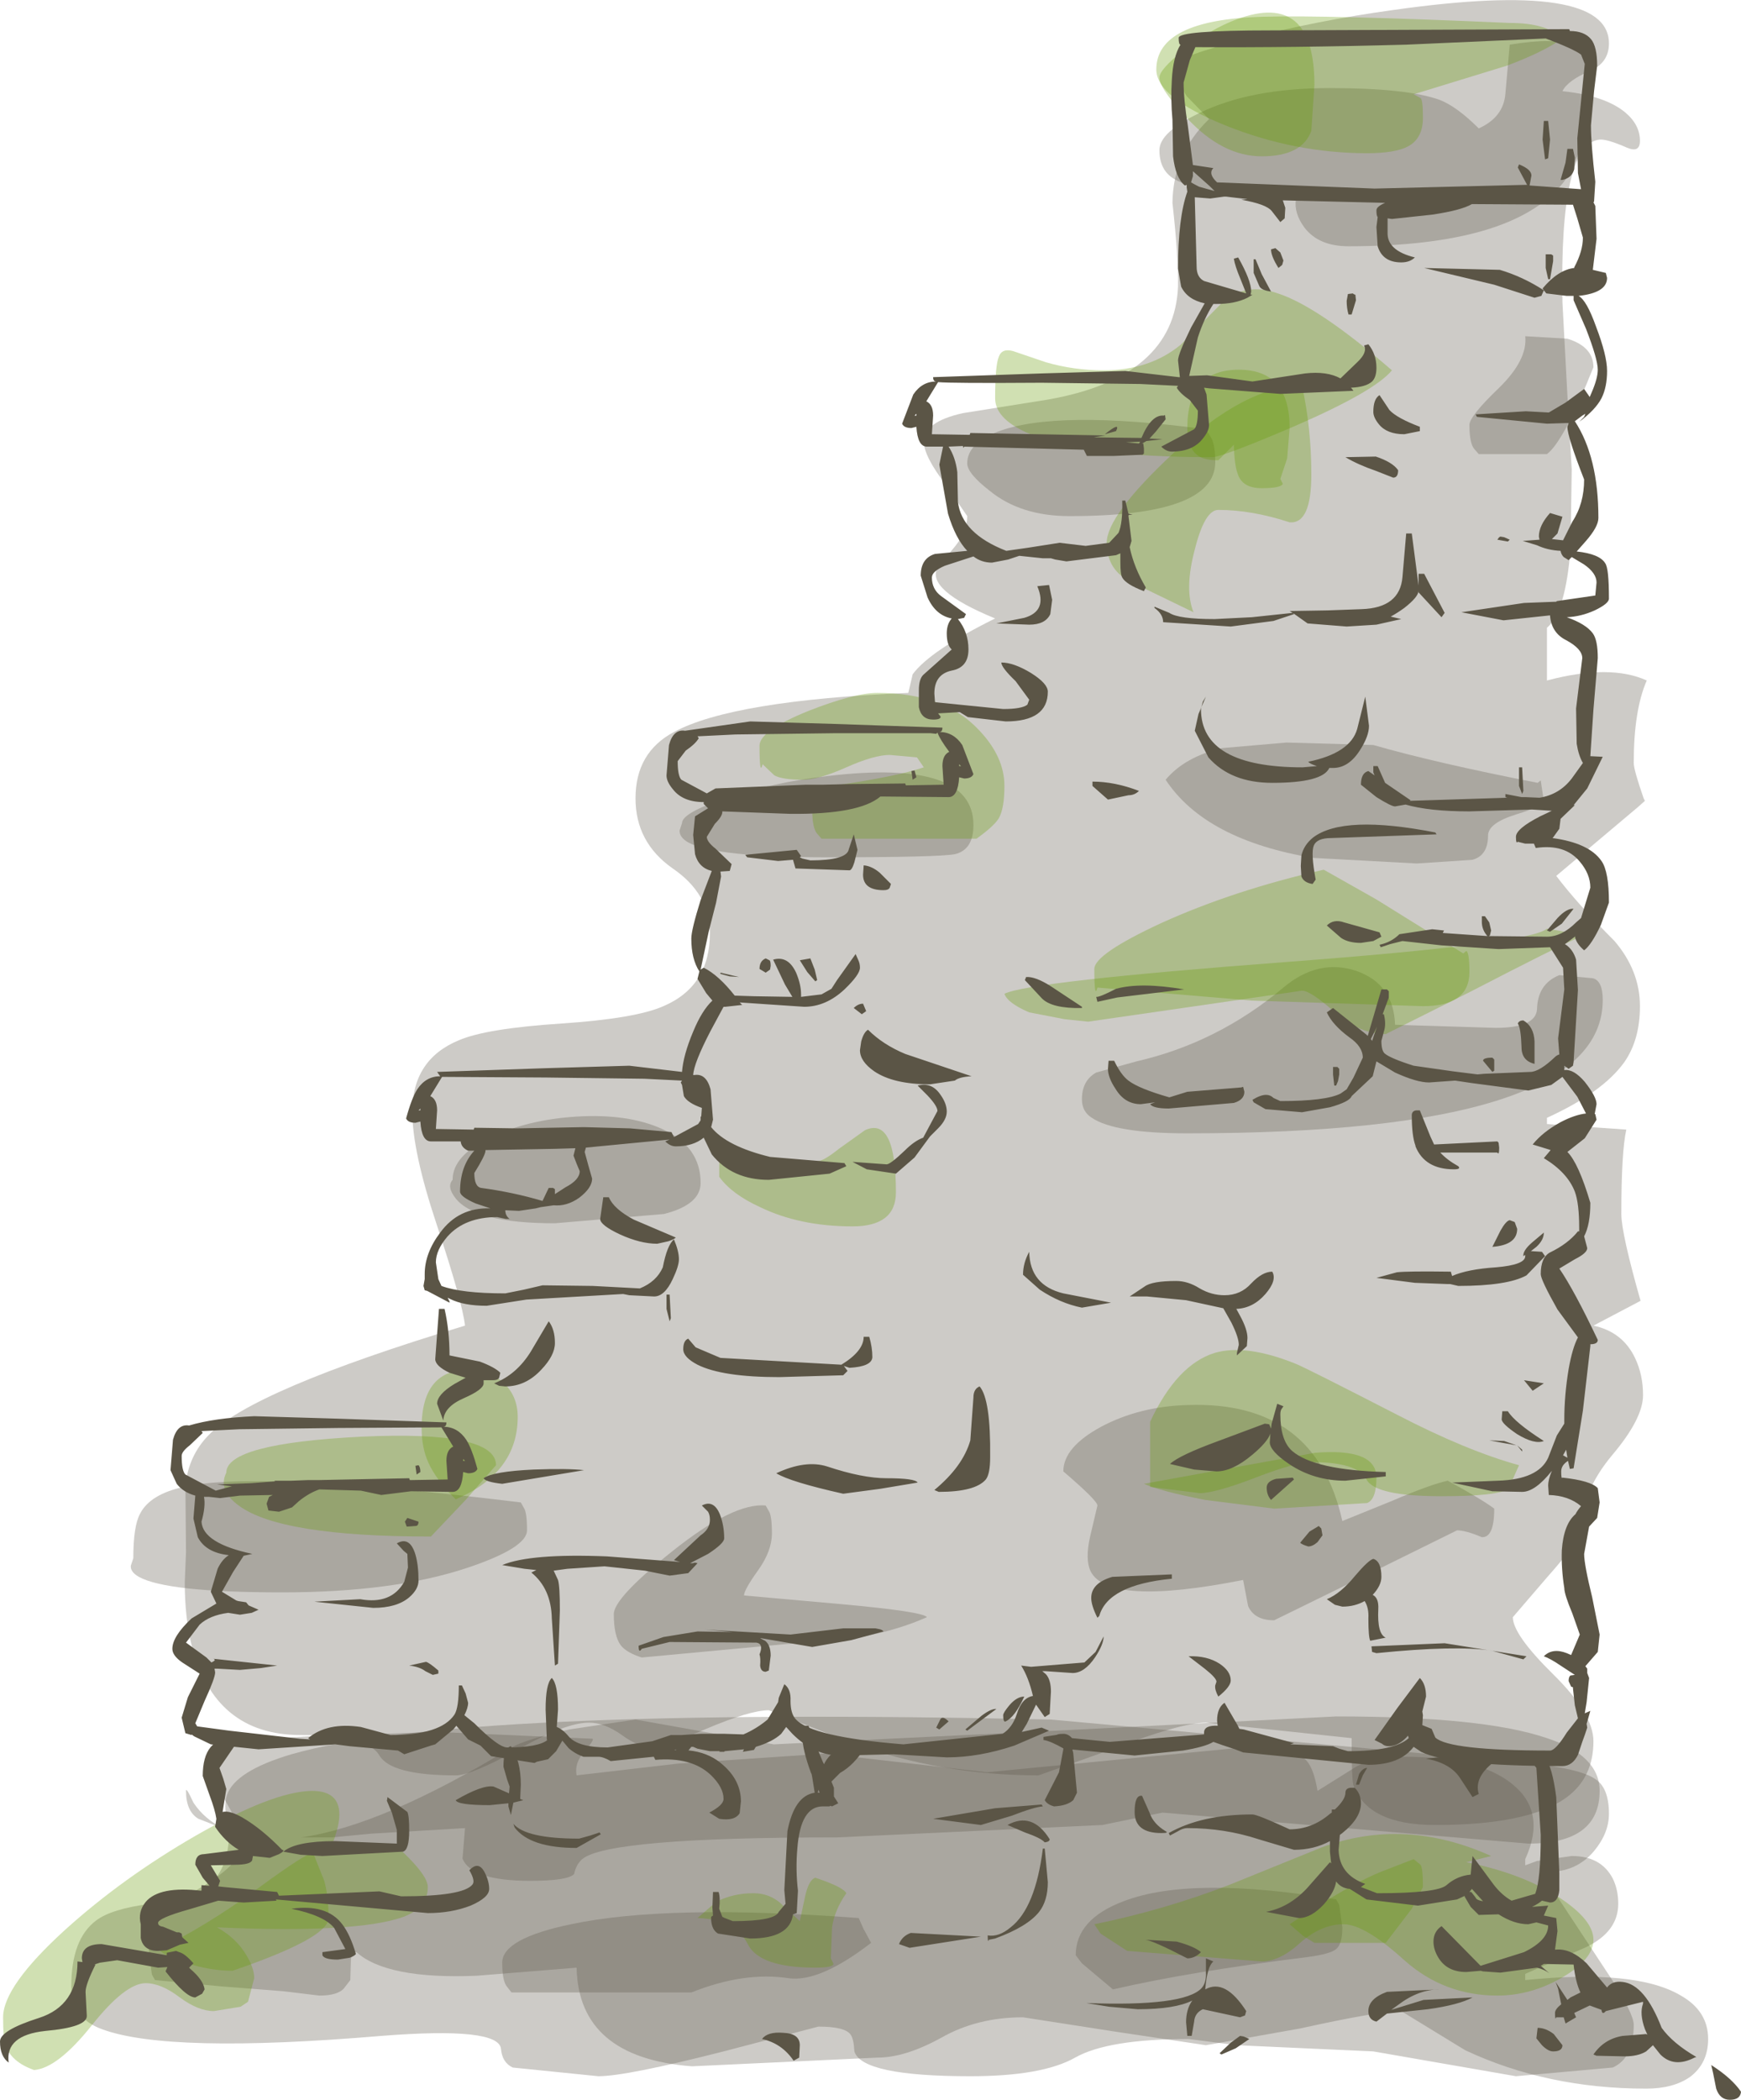 <?xml version="1.0" encoding="UTF-8" standalone="no"?>
<svg xmlns:xlink="http://www.w3.org/1999/xlink" height="169.25px" width="140.4px" xmlns="http://www.w3.org/2000/svg">
  <g transform="matrix(1.0, 0.0, 0.0, 1.0, 71.75, 72.35)">
    <path d="M56.5 -66.65 Q54.65 -65.85 54.25 -65.0 57.65 -64.65 59.3 -63.3 60.5 -62.3 60.5 -61.0 60.5 -60.0 59.45 -60.45 57.85 -61.15 57.25 -61.1 54.0 -60.75 54.25 -48.0 L54.65 -40.5 55.0 -34.5 54.9 -28.1 Q54.5 -23.0 53.0 -21.75 L53.0 -17.5 Q58.1 -18.85 61.05 -17.5 60.0 -15.1 60.0 -10.85 60.0 -10.3 60.8 -8.0 L60.9 -7.8 60.4 -7.35 53.75 -1.75 Q55.5 0.55 58.45 3.5 60.5 5.9 60.5 8.75 60.5 11.45 59.25 13.25 57.5 15.7 53.0 17.75 L53.0 18.25 59.4 18.7 Q59.0 20.5 59.0 25.5 59.0 27.05 60.55 32.5 L56.75 34.5 Q59.1 35.0 60.1 37.1 60.75 38.45 60.75 40.1 60.75 42.0 58.25 44.95 55.75 47.95 55.75 51.0 55.75 51.7 53.0 54.8 L50.25 58.0 Q50.25 59.4 53.5 62.6 56.75 65.8 56.75 68.0 56.75 70.95 54.55 72.55 51.5 74.75 44.0 74.75 38.55 74.75 37.4 71.55 37.25 71.15 37.25 67.75 L25.5 66.5 Q23.5 66.5 17.9 68.65 L12.0 70.75 Q4.2 70.75 -3.05 68.15 L-9.75 65.5 Q-11.25 65.5 -14.8 67.0 -18.3 68.5 -19.0 68.5 -20.25 68.5 -21.6 67.5 -23.0 66.5 -24.25 66.5 -26.15 66.5 -29.95 68.65 -33.75 70.75 -35.0 70.75 -40.2 70.75 -41.15 69.15 -42.1 67.5 -47.5 67.5 -54.45 67.5 -56.3 60.25 -56.85 58.0 -56.85 55.2 L-56.75 52.75 -56.8 47.4 Q-56.55 45.0 -54.95 43.35 -51.45 39.7 -34.25 34.5 -34.45 32.65 -36.55 26.3 -38.5 20.45 -38.5 17.25 -38.5 13.05 -34.75 11.5 -32.55 10.55 -26.5 10.15 -20.5 9.75 -18.25 8.75 -14.5 7.15 -14.5 2.85 -14.5 -0.3 -17.5 -2.35 -20.5 -4.45 -20.5 -8.0 -20.5 -11.7 -17.4 -13.35 -12.65 -15.9 1.5 -16.5 L1.85 -18.0 Q3.25 -19.9 8.5 -22.5 2.9 -24.8 3.85 -26.6 L5.3 -28.35 Q6.25 -29.55 6.25 -30.75 L4.5 -33.3 Q2.75 -35.6 2.75 -36.75 2.75 -38.35 5.9 -39.05 L12.8 -40.15 Q22.95 -41.95 23.25 -49.25 23.3 -51.5 22.8 -56.0 22.85 -59.95 25.75 -62.75 L23.95 -64.6 Q23.25 -65.6 23.25 -67.25 23.25 -67.8 28.7 -69.2 34.45 -70.7 40.65 -71.55 58.0 -74.0 58.0 -68.85 58.0 -67.3 56.5 -66.65" fill="#5b5546" fill-opacity="0.302" fill-rule="evenodd" stroke="none"/>
    <path d="M54.25 -57.55 Q50.15 -52.5 37.0 -52.5 34.6 -52.5 33.45 -54.0 32.6 -55.15 32.75 -56.25 25.2 -56.55 22.9 -57.95 21.75 -58.65 21.75 -60.25 21.75 -61.7 25.0 -63.25 29.1 -65.25 35.5 -65.25 41.7 -65.25 44.35 -64.3 45.75 -63.75 47.5 -62.0 49.5 -62.9 49.65 -64.8 L50.0 -68.75 Q53.75 -69.35 55.05 -68.7 56.25 -68.05 56.25 -65.75 56.25 -59.95 54.25 -57.55" fill="#5b5546" fill-opacity="0.302" fill-rule="evenodd" stroke="none"/>
    <path d="M25.9 -37.1 Q26.25 -36.55 26.25 -35.1 26.25 -30.75 14.5 -30.75 10.55 -30.75 8.05 -32.8 6.25 -34.2 6.25 -35.0 6.25 -36.6 8.7 -37.55 13.4 -39.35 25.5 -37.75 L25.9 -37.1" fill="#5b5546" fill-opacity="0.302" fill-rule="evenodd" stroke="none"/>
    <path d="M5.25 -3.5 Q3.9 -3.25 -5.0 -3.25 -14.05 -3.25 -16.25 -4.45 -16.95 -4.85 -16.95 -5.4 L-16.75 -6.0 Q-16.75 -6.85 -13.1 -8.05 -9.35 -9.3 -5.0 -9.8 6.75 -11.2 6.75 -5.85 6.75 -3.85 5.25 -3.5" fill="#5b5546" fill-opacity="0.302" fill-rule="evenodd" stroke="none"/>
    <path d="M-18.2 25.5 L-27.0 26.25 Q-33.4 26.25 -35.0 24.25 -35.75 23.3 -35.25 22.75 -35.25 20.75 -32.1 19.3 -29.2 17.9 -25.25 17.65 -21.1 17.4 -18.35 18.65 -15.25 20.05 -15.25 23.0 -15.25 24.75 -18.2 25.5" fill="#5b5546" fill-opacity="0.302" fill-rule="evenodd" stroke="none"/>
    <path d="M-29.5 49.2 Q-29.25 49.55 -29.25 51.0 -29.25 52.4 -34.0 54.0 -39.95 56.0 -49.0 56.0 -58.3 56.0 -60.55 54.75 -61.25 54.35 -61.2 53.85 L-61.0 53.25 Q-61.0 50.65 -60.45 49.65 -59.65 48.1 -56.95 47.5 -51.05 46.15 -29.75 48.75 L-29.5 49.2" fill="#5b5546" fill-opacity="0.302" fill-rule="evenodd" stroke="none"/>
    <path d="M48.85 10.5 Q52.1 10.5 52.2 9.0 52.25 6.95 54.0 6.25 L56.7 6.5 Q57.5 6.7 57.5 8.25 57.5 19.0 24.0 19.0 18.15 19.0 16.3 17.75 15.5 17.25 15.5 16.25 15.5 14.75 16.65 14.1 L19.9 13.2 Q26.45 11.7 31.75 7.25 34.55 4.9 37.6 5.9 40.65 6.95 40.75 10.25 L48.85 10.5" fill="#5b5546" fill-opacity="0.302" fill-rule="evenodd" stroke="none"/>
    <path d="M39.0 -12.3 Q44.05 -10.85 52.25 -9.25 L52.5 -9.45 52.75 -7.75 Q52.75 -7.4 50.5 -6.7 48.25 -6.0 48.25 -5.0 48.25 -3.4 47.0 -3.05 L42.5 -2.75 34.15 -3.2 Q25.45 -4.65 22.25 -9.5 23.8 -11.35 26.8 -12.05 L32.0 -12.5 39.0 -12.3" fill="#5b5546" fill-opacity="0.302" fill-rule="evenodd" stroke="none"/>
    <path d="M48.75 49.25 Q48.75 51.6 47.75 51.55 46.45 51.0 45.75 51.0 L38.35 54.65 31.0 58.25 Q29.4 58.25 28.9 57.1 L28.5 55.0 Q17.65 57.15 16.2 54.3 15.75 53.35 16.15 51.55 L16.75 49.0 Q16.75 48.6 14.0 46.25 14.0 44.3 17.05 42.65 20.15 41.0 24.05 40.9 34.35 40.55 36.5 50.25 L40.45 48.65 Q43.6 47.3 45.0 47.0 47.75 48.5 48.75 49.25" fill="#5b5546" fill-opacity="0.302" fill-rule="evenodd" stroke="none"/>
    <path d="M53.0 -35.75 L47.5 -35.75 47.15 -36.15 Q46.75 -36.6 46.75 -38.1 46.75 -38.8 49.15 -41.1 51.45 -43.35 51.25 -45.25 L54.65 -45.05 Q56.75 -44.4 56.75 -42.75 54.35 -36.75 53.0 -35.75" fill="#5b5546" fill-opacity="0.302" fill-rule="evenodd" stroke="none"/>
    <path d="M-9.75 49.45 Q-9.5 49.8 -9.5 51.25 -9.5 52.65 -10.6 54.2 -11.75 55.8 -11.75 56.25 L-3.9 56.95 Q2.7 57.55 3.0 58.0 -1.5 60.0 -8.2 60.15 L-20.0 61.25 Q-21.25 60.85 -21.7 60.25 -22.25 59.5 -22.25 57.75 -22.25 56.45 -17.55 52.7 -12.6 48.75 -10.0 49.0 L-9.75 49.45" fill="#5b5546" fill-opacity="0.302" fill-rule="evenodd" stroke="none"/>
    <path d="M28.0 92.5 L24.1 92.0 Q17.6 92.0 14.95 93.5 12.3 95.0 6.5 95.0 -2.25 95.0 -2.85 93.0 -2.9 92.0 -3.15 91.65 -3.6 91.0 -5.75 91.0 L-13.4 93.0 Q-21.25 95.0 -23.5 95.0 L-30.4 94.3 Q-31.25 93.9 -31.35 92.8 -31.5 91.0 -41.0 91.75 -58.2 93.2 -63.55 91.2 -66.0 90.3 -66.0 87.75 -66.0 83.95 -64.0 82.45 -62.75 81.5 -59.6 81.1 -56.4 80.65 -55.25 79.85 -53.25 78.55 -53.25 75.0 -53.8 73.4 -53.45 72.35 -52.8 70.4 -48.25 69.05 -34.85 65.2 13.0 66.25 L51.4 69.75 Q55.7 70.2 56.9 71.05 58.0 71.75 58.0 73.85 58.0 75.4 56.8 76.85 55.2 78.75 52.5 78.5 L58.2 87.15 Q60.0 90.0 60.0 90.85 60.0 93.55 58.3 94.3 L50.5 95.0 44.75 94.0 39.0 93.0 28.0 92.5" fill="#5b5546" fill-opacity="0.302" fill-rule="evenodd" stroke="none"/>
    <path d="M33.6 69.55 Q34.2 70.2 34.5 72.0 L37.3 70.25 Q38.75 69.25 41.5 69.25 47.5 69.25 50.2 71.45 53.0 73.7 51.25 77.5 L51.25 78.0 52.2 77.65 55.0 77.25 Q57.35 77.25 58.3 79.05 58.75 79.95 58.75 81.1 58.75 83.35 56.15 84.6 L51.25 86.75 51.25 87.25 Q60.2 86.35 63.8 88.5 66.0 89.75 66.0 92.0 66.0 93.95 64.55 95.05 63.2 96.0 61.0 96.0 53.0 96.0 46.4 92.9 L41.25 89.75 Q39.45 89.75 33.1 91.15 L25.5 92.5 18.15 91.4 10.75 90.25 Q7.05 90.25 4.15 91.9 1.25 93.5 -1.0 93.5 L-15.95 94.2 Q-25.1 93.5 -25.25 86.25 L-33.3 86.9 Q-40.55 87.2 -43.0 85.0 -43.35 85.0 -43.45 85.55 L-43.5 87.25 -44.0 87.9 Q-44.5 88.5 -46.0 88.5 L-48.9 88.15 -54.0 87.75 -59.25 87.25 -59.5 86.8 -59.75 85.0 Q-59.75 82.2 -56.0 80.05 -52.25 77.9 -52.25 76.35 -52.25 75.1 -53.35 73.2 -54.5 71.25 -54.5 70.0 L-54.45 68.55 -54.0 68.0 -45.8 67.55 -36.5 67.25 -23.95 67.8 Q-23.85 67.95 -24.65 68.85 -25.45 69.8 -25.25 70.75 L-17.05 69.8 -5.25 69.0 7.85 70.5 18.2 69.5 28.5 68.5 Q32.65 68.5 33.6 69.55" fill="#5b5546" fill-opacity="0.302" fill-rule="evenodd" stroke="none"/>
    <path d="M22.0 73.75 L17.15 74.75 -4.25 75.75 Q-22.7 75.75 -24.8 77.5 -25.3 77.95 -25.45 78.7 -25.95 79.25 -29.0 79.25 -33.75 79.25 -34.45 77.45 L-34.25 75.0 -41.85 75.45 -45.0 75.75 -47.45 75.75 Q-40.85 74.8 -30.5 68.5 -29.35 67.85 -25.85 67.05 L-20.5 66.25 -14.9 67.25 -9.35 68.25 13.35 67.15 36.0 66.0 Q47.9 66.0 53.0 67.75 57.25 69.15 57.25 72.0 57.25 76.25 51.5 76.25 L36.75 75.0 22.0 73.75 M-53.7 75.05 L-55.75 74.25 Q-56.75 73.65 -56.75 72.0 -56.75 71.65 -56.15 72.95 -55.25 74.3 -53.7 75.05" fill="#5b5546" fill-opacity="0.302" fill-rule="evenodd" stroke="none"/>
    <path d="M15.5 85.9 L15.0 85.25 Q15.0 82.35 18.85 80.9 24.3 78.8 36.0 80.75 L36.25 81.2 36.5 83.0 Q36.5 84.35 36.0 84.75 35.55 85.15 33.65 85.4 24.3 86.55 18.0 88.0 L15.5 85.9" fill="#5b5546" fill-opacity="0.302" fill-rule="evenodd" stroke="none"/>
    <path d="M-30.85 87.8 Q-31.25 87.35 -31.25 85.85 -31.25 83.9 -25.7 82.75 -17.95 81.1 -2.5 82.25 L-2.1 83.15 -1.5 84.25 Q-5.65 87.45 -8.15 87.1 -11.75 86.55 -16.0 88.25 L-30.5 88.25 -30.85 87.8" fill="#5b5546" fill-opacity="0.302" fill-rule="evenodd" stroke="none"/>
    <path d="M54.25 -69.25 Q52.7 -68.15 49.75 -67.05 L42.25 -64.75 42.8 -64.45 Q43.0 -64.35 43.0 -62.85 43.0 -61.2 41.8 -60.55 40.75 -60.0 38.5 -60.0 32.65 -60.0 27.05 -62.25 21.5 -64.5 21.5 -66.75 21.5 -70.75 30.05 -71.0 35.25 -71.15 50.0 -70.5 53.0 -70.5 54.25 -69.25" fill="#669900" fill-opacity="0.302" fill-rule="evenodd" stroke="none"/>
    <path d="M34.0 -61.8 Q33.25 -59.75 30.0 -59.75 26.85 -59.75 24.0 -62.8 21.75 -65.2 21.75 -66.1 21.75 -66.75 23.7 -68.3 25.85 -70.0 28.0 -70.8 34.25 -73.1 34.25 -65.5 L34.0 -61.8" fill="#669900" fill-opacity="0.302" fill-rule="evenodd" stroke="none"/>
    <path d="M31.3 -48.7 Q34.55 -47.65 40.5 -42.5 39.1 -40.8 32.65 -38.0 26.8 -35.5 26.0 -35.5 15.35 -35.5 11.0 -37.5 8.5 -38.65 8.5 -40.25 8.5 -42.9 8.8 -43.6 9.05 -44.3 9.95 -44.05 L12.6 -43.15 Q14.85 -42.5 17.25 -42.5 20.95 -42.5 23.45 -44.55 L26.9 -48.05 Q28.75 -49.6 31.3 -48.7" fill="#669900" fill-opacity="0.302" fill-rule="evenodd" stroke="none"/>
    <path d="M32.25 -30.25 Q29.2 -31.25 26.5 -31.25 25.4 -31.25 24.6 -28.05 23.75 -24.85 24.5 -23.0 L19.65 -25.35 Q17.5 -26.3 17.5 -28.6 17.5 -30.8 22.85 -35.8 28.75 -41.3 33.25 -41.25 34.0 -37.85 34.0 -34.1 34.0 -30.1 32.25 -30.25" fill="#669900" fill-opacity="0.302" fill-rule="evenodd" stroke="none"/>
    <path d="M28.15 -42.55 Q32.25 -42.55 32.25 -37.85 L32.05 -35.4 31.5 -33.75 31.7 -33.35 Q31.55 -33.0 30.0 -33.0 28.4 -33.0 28.05 -34.2 27.8 -34.85 27.75 -36.5 L26.5 -35.25 Q25.4 -35.25 24.9 -35.6 24.0 -36.2 24.0 -37.85 24.0 -42.55 28.15 -42.55" fill="#669900" fill-opacity="0.302" fill-rule="evenodd" stroke="none"/>
    <path d="M9.25 -9.0 Q9.25 -7.2 8.8 -6.4 8.4 -5.75 7.0 -4.75 L-5.5 -4.75 -5.85 -5.15 Q-6.25 -5.6 -6.25 -7.1 -6.25 -8.75 -4.35 -9.05 0.5 -9.75 2.75 -10.5 L2.2 -11.3 0.0 -11.5 Q-1.25 -11.5 -3.5 -10.5 -5.75 -9.5 -7.0 -9.5 -8.65 -9.5 -9.3 -9.85 L-10.25 -10.75 Q-10.5 -9.75 -10.5 -12.25 -10.5 -13.45 -6.55 -15.05 -2.85 -16.5 -1.0 -16.5 4.4 -16.5 7.2 -13.5 9.25 -11.35 9.25 -9.0" fill="#669900" fill-opacity="0.302" fill-rule="evenodd" stroke="none"/>
    <path d="M54.15 2.7 Q55.35 2.95 55.5 3.25 53.95 3.9 46.8 7.6 L40.0 11.0 Q37.9 11.0 35.9 9.25 33.95 7.5 33.25 7.5 L24.65 8.75 16.0 10.0 14.1 9.8 11.25 9.25 Q9.5 8.5 9.25 7.75 11.3 6.75 31.85 5.2 51.75 3.7 53.0 2.5 L54.15 2.7" fill="#669900" fill-opacity="0.302" fill-rule="evenodd" stroke="none"/>
    <path d="M46.5 4.3 Q46.75 4.45 46.75 6.0 46.75 8.75 43.0 8.75 L29.2 8.3 16.75 7.25 Q16.5 8.25 16.5 5.75 16.5 4.55 21.9 2.05 27.75 -0.6 35.0 -2.25 L39.25 0.15 46.25 4.5 46.5 4.3" fill="#669900" fill-opacity="0.302" fill-rule="evenodd" stroke="none"/>
    <path d="M-34.2 48.55 L-37.0 51.5 Q-49.15 51.5 -52.5 49.0 -54.2 47.75 -53.5 46.35 -53.5 44.0 -42.6 43.45 -31.75 42.95 -31.75 45.75 L-34.2 48.55" fill="#669900" fill-opacity="0.302" fill-rule="evenodd" stroke="none"/>
    <path d="M-35.0 48.5 Q-36.6 46.9 -37.2 45.55 -37.75 44.35 -37.75 42.75 -37.75 38.0 -33.85 38.05 -32.35 38.05 -31.2 39.05 -30.0 40.15 -30.0 41.85 -30.0 46.35 -35.0 48.5" fill="#669900" fill-opacity="0.302" fill-rule="evenodd" stroke="none"/>
    <path d="M-10.45 24.95 Q-12.75 23.9 -13.75 22.5 L-13.75 21.0 Q-13.3 20.7 -10.45 20.95 L-5.85 21.25 Q-5.35 21.25 -4.1 20.25 L-2.0 18.75 Q0.5 17.6 0.5 23.75 0.5 26.5 -3.0 26.5 -7.25 26.5 -10.45 24.95" fill="#669900" fill-opacity="0.302" fill-rule="evenodd" stroke="none"/>
    <path d="M49.9 47.65 Q49.05 48.25 44.5 48.25 39.15 48.25 38.45 46.9 37.75 45.5 34.0 45.5 32.75 45.5 29.5 46.75 26.25 48.0 25.0 48.0 L21.0 47.5 21.0 42.25 Q23.15 37.65 26.2 36.7 28.75 35.95 32.8 37.6 33.75 38.0 40.95 41.7 46.55 44.6 50.75 45.75 L49.9 47.65" fill="#669900" fill-opacity="0.302" fill-rule="evenodd" stroke="none"/>
    <path d="M38.5 48.8 L31.0 49.25 25.45 48.55 Q21.85 47.85 20.5 47.25 L34.3 44.75 Q39.25 44.35 39.25 46.75 39.25 48.5 38.5 48.8" fill="#669900" fill-opacity="0.302" fill-rule="evenodd" stroke="none"/>
    <path d="M-66.5 83.2 Q-61.85 79.0 -55.95 75.6 -49.75 72.05 -46.6 72.0 -43.0 72.0 -45.25 77.0 L-40.0 76.25 Q-37.25 78.7 -37.25 79.75 -37.25 81.4 -39.2 82.15 -42.95 83.5 -54.25 83.0 -52.65 83.9 -51.85 85.3 -51.25 86.3 -51.25 87.1 L-51.75 89.0 -52.35 89.4 -54.5 89.75 Q-55.75 89.75 -57.25 88.65 -58.75 87.5 -60.0 87.5 -61.65 87.5 -64.35 90.9 -67.1 94.35 -69.0 94.5 -70.85 93.85 -71.3 92.5 -71.5 92.0 -71.5 90.25 -71.5 87.75 -66.5 83.2" fill="#669900" fill-opacity="0.302" fill-rule="evenodd" stroke="none"/>
    <path d="M-45.6 79.25 Q-45.25 80.55 -45.25 82.25 -45.25 83.85 -53.0 86.5 -54.75 86.5 -56.65 85.9 -58.4 85.35 -59.0 84.75 -55.4 83.1 -50.8 79.75 -47.05 77.0 -46.5 77.0 L-45.6 79.25" fill="#669900" fill-opacity="0.302" fill-rule="evenodd" stroke="none"/>
    <path d="M33.1 84.25 Q31.45 85.75 30.0 85.75 L19.15 84.9 17.0 83.5 16.5 82.75 Q22.15 81.6 27.45 79.55 L34.85 76.55 Q41.5 74.1 48.5 77.25 L46.5 77.75 Q51.0 78.65 54.0 80.6 56.75 82.4 56.75 84.0 56.75 85.55 54.3 87.0 51.75 88.5 49.0 88.5 44.7 88.5 41.5 85.65 38.3 82.75 36.6 82.75 34.8 82.75 33.1 84.25" fill="#669900" fill-opacity="0.302" fill-rule="evenodd" stroke="none"/>
    <path d="M34.25 84.25 L33.35 83.7 32.25 82.75 Q37.2 79.45 39.8 78.45 L42.25 77.5 42.8 77.95 Q43.0 78.2 43.0 79.75 L42.1 81.5 40.0 84.25 34.25 84.25" fill="#669900" fill-opacity="0.302" fill-rule="evenodd" stroke="none"/>
    <path d="M-3.5 80.25 Q-4.45 81.6 -4.65 83.0 L-4.75 85.5 -4.55 85.9 Q-4.45 86.25 -6.0 86.25 -10.5 86.25 -11.45 84.35 -12.45 82.35 -15.5 82.25 L-14.0 80.95 Q-12.65 80.25 -11.0 80.25 -9.55 80.25 -8.55 81.3 L-7.25 82.5 -6.8 80.4 Q-6.5 79.15 -6.0 79.0 -3.75 79.75 -3.5 80.25" fill="#669900" fill-opacity="0.302" fill-rule="evenodd" stroke="none"/>
    <path d="M20.95 73.75 Q21.25 74.65 22.25 75.25 22.55 75.4 21.9 75.4 19.75 75.4 19.75 73.7 19.75 72.3 20.35 72.4 L20.95 73.75 M38.15 70.75 L37.85 71.5 37.6 71.5 37.85 70.65 Q38.15 70.15 38.5 70.15 L38.15 70.75 M37.15 71.75 L37.5 71.75 Q38.0 72.25 38.0 73.0 38.0 74.2 36.5 75.4 L36.3 75.55 36.2 76.75 Q36.25 78.75 38.35 79.5 L38.0 79.75 39.3 80.25 Q44.15 80.25 44.9 79.6 45.75 78.85 46.85 78.75 L47.0 77.25 48.7 79.55 Q49.35 80.4 50.15 80.85 L51.35 80.5 52.05 80.3 Q52.5 79.2 52.5 75.55 L52.15 70.15 51.8 69.7 51.35 69.6 Q53.1 67.5 53.75 72.5 L54.0 78.65 54.0 80.0 Q53.9 81.0 53.25 81.0 L52.6 80.85 Q52.3 81.1 51.8 81.35 L53.1 81.25 52.75 82.05 53.75 82.25 53.85 83.3 53.65 84.8 Q54.9 84.65 56.2 85.9 L57.85 87.85 Q58.25 87.3 59.1 87.4 60.9 87.6 62.25 91.1 63.15 92.35 65.05 93.45 L64.9 93.5 Q63.25 94.35 62.15 93.25 L61.55 92.5 61.0 93.0 Q60.35 93.4 59.25 93.4 L57.0 93.35 56.75 93.25 Q57.6 92.0 59.1 91.75 L61.0 91.6 61.1 91.65 60.9 91.2 Q60.45 89.95 60.75 89.15 L60.75 89.0 57.75 89.75 Q57.45 90.1 57.4 89.65 L56.45 89.3 55.2 89.9 55.35 90.25 54.5 90.75 54.35 90.25 53.75 90.25 Q53.65 90.55 53.65 89.9 53.65 89.6 54.15 89.2 L53.9 87.95 53.7 87.4 54.65 88.85 54.9 88.65 55.7 88.25 Q55.3 87.4 55.15 86.0 L52.75 85.95 52.5 86.1 53.2 86.7 Q52.8 86.4 52.2 86.25 L49.25 86.65 47.85 86.55 47.65 86.5 46.5 86.6 Q44.95 86.6 44.25 85.45 43.85 84.8 43.85 84.15 43.85 83.35 44.5 82.9 L47.65 86.1 51.15 85.0 Q53.1 84.05 53.1 82.85 L52.15 82.6 51.5 82.75 Q50.35 82.75 49.1 81.95 L47.5 82.0 46.85 81.35 46.35 80.5 46.4 80.45 45.75 80.75 42.6 81.25 38.45 80.75 37.1 79.9 Q36.4 79.85 36.0 79.3 35.9 80.1 35.05 81.1 34.0 82.25 33.0 82.25 L30.35 81.75 Q32.2 81.4 33.65 79.85 L35.5 77.75 35.6 77.85 35.5 76.9 35.5 76.05 Q34.2 76.75 32.6 76.75 L29.75 75.9 Q27.0 75.0 24.0 75.0 23.65 75.0 23.25 75.25 L22.6 75.6 22.5 75.4 Q25.15 73.9 29.25 73.9 29.65 73.9 32.25 75.1 34.05 75.1 35.5 73.85 L35.65 73.75 35.65 73.5 35.9 73.5 Q36.75 72.7 36.75 72.15 36.75 71.8 37.15 71.75 M14.8 72.75 Q14.3 73.2 13.25 73.25 12.7 73.1 12.5 72.75 L13.65 70.5 14.0 68.65 Q14.05 68.0 12.85 68.0 14.25 66.45 14.8 68.95 L15.1 72.15 14.8 72.75 M12.35 73.25 Q11.65 73.3 9.85 74.0 L7.35 74.75 3.5 74.25 8.5 73.4 12.25 73.1 12.35 73.25 M12.75 79.35 Q12.75 80.85 12.05 81.75 11.1 82.95 8.5 83.9 L8.0 84.0 Q7.9 84.3 7.9 83.65 8.8 83.8 9.75 83.0 11.75 81.45 12.35 76.65 L12.5 76.65 12.75 79.35 M12.5 76.15 Q12.2 75.8 10.9 75.35 L9.5 74.75 Q11.5 73.65 12.9 75.9 12.9 76.1 12.5 76.15 M7.35 83.75 L1.6 84.65 0.75 84.35 Q1.0 83.7 1.7 83.45 L7.35 83.75 M17.7 89.4 L15.85 89.1 Q23.75 89.4 25.15 87.9 25.55 87.45 25.5 86.6 L25.5 85.5 26.1 85.75 Q25.6 86.15 25.45 87.95 L25.45 88.0 Q27.05 87.1 28.75 89.75 L28.65 90.1 28.25 90.25 25.25 89.6 Q24.6 89.9 24.55 90.6 L24.35 91.75 24.0 91.75 23.9 90.65 Q23.9 89.6 24.4 88.9 23.0 89.6 20.0 89.6 L17.7 89.4 M24.0 85.5 Q21.2 84.05 20.6 84.0 L23.15 84.15 Q24.6 84.55 25.1 85.0 24.6 85.5 24.0 85.5 M27.9 92.75 L26.75 93.25 26.6 93.15 27.5 92.3 28.25 91.75 28.55 91.8 29.0 92.0 27.9 92.75 M38.6 89.75 Q38.6 88.75 40.1 88.2 L44.35 88.0 Q42.65 88.0 41.0 89.25 L40.45 89.65 43.05 88.85 47.0 88.65 Q45.9 89.25 43.4 89.6 L40.1 89.95 39.25 90.6 Q38.6 90.45 38.6 89.75 M47.75 69.35 Q48.45 69.35 48.75 69.65 47.1 70.9 47.5 72.25 L47.0 72.5 45.95 70.9 Q45.15 69.75 43.25 69.4 L46.1 69.1 47.75 69.35 M46.75 80.15 L46.9 80.15 47.25 80.6 Q47.3 80.8 47.85 80.9 L46.95 79.9 46.75 80.15 M52.15 91.95 L52.25 91.1 Q52.9 91.1 53.55 91.6 L54.25 92.5 Q54.25 93.0 53.5 93.0 53.1 93.0 52.6 92.5 L52.15 91.95 M66.25 94.1 Q67.9 95.15 68.65 96.25 68.6 96.9 67.75 96.9 66.95 96.9 66.65 96.0 L66.4 94.75 66.25 94.1 M-52.8 67.85 L-52.75 68.25 -53.4 69.2 -54.05 70.15 -53.75 71.0 -53.5 71.85 -53.8 73.7 Q-53.25 73.55 -52.2 74.15 -50.65 75.05 -49.0 76.75 -48.7 76.8 -49.25 77.1 L-50.0 77.4 -51.35 77.25 -51.4 77.5 Q-51.4 77.9 -52.5 77.95 L-54.75 78.0 -54.0 79.25 -54.15 79.7 -53.7 79.75 -49.4 80.15 -49.25 80.45 -41.15 80.1 -39.4 80.5 Q-34.4 80.5 -33.65 79.55 -33.4 79.25 -33.9 78.4 -33.15 77.6 -32.65 78.6 -32.3 79.3 -32.3 79.9 -32.3 80.6 -33.8 81.25 -35.35 81.85 -37.25 81.85 L-49.5 80.75 -49.45 80.85 -52.1 81.0 -54.15 80.85 -56.5 81.55 Q-59.0 82.25 -59.0 82.65 -59.0 82.9 -58.6 82.95 L-57.5 83.4 -57.3 83.4 -57.1 83.5 -57.05 83.8 -56.55 84.25 -57.25 84.4 -58.3 84.85 -59.0 84.9 Q-60.2 84.9 -60.4 83.85 L-60.4 82.75 Q-60.65 81.75 -60.0 80.95 -58.9 79.65 -55.5 80.05 L-55.5 79.6 -54.85 79.65 -55.4 79.0 -56.0 77.95 Q-56.0 77.1 -55.3 77.1 L-52.5 76.75 Q-53.6 76.1 -54.4 74.9 L-54.3 74.25 Q-54.4 73.55 -54.85 72.35 L-55.4 70.8 Q-55.4 67.7 -52.9 67.75 L-52.8 67.85 M-63.55 84.35 L-58.3 85.25 -58.3 85.05 -57.55 84.9 -57.3 85.0 Q-56.85 85.1 -56.15 85.9 L-56.5 86.25 -56.4 86.35 Q-55.35 87.25 -55.25 88.0 L-55.45 88.35 -56.0 88.65 Q-56.75 88.65 -58.4 86.55 L-58.25 86.2 -59.0 86.25 -62.3 85.65 -63.7 85.85 -64.15 86.0 -64.05 86.0 Q-64.85 87.6 -64.85 88.2 L-64.75 90.15 Q-64.75 91.05 -68.1 91.35 -71.35 91.7 -71.05 93.9 -71.75 93.4 -71.75 92.2 -71.75 91.3 -68.6 90.3 -65.5 89.3 -65.5 85.75 L-65.1 85.8 -65.15 85.5 Q-65.15 84.35 -63.55 84.35 M-48.9 76.9 Q-47.9 76.05 -44.7 76.05 L-39.75 76.25 -39.75 75.15 -40.15 73.75 -40.55 72.8 -40.5 72.5 -38.9 73.7 Q-38.75 74.0 -38.75 75.2 -38.75 76.75 -39.25 76.9 L-45.75 77.25 -47.5 77.15 -48.9 76.9 M-45.75 85.0 L-43.9 84.75 -44.8 83.05 Q-45.6 82.05 -48.25 81.5 -45.4 81.1 -44.15 82.75 -43.5 83.6 -43.05 85.15 -43.15 85.3 -43.55 85.45 L-44.5 85.6 Q-45.6 85.6 -45.75 85.25 L-45.75 85.0 M-18.9 69.5 L-19.15 69.0 Q-15.4 68.1 -13.4 69.95 -12.0 71.2 -12.0 72.85 L-12.1 73.8 Q-12.5 74.45 -13.75 74.25 L-14.55 73.75 Q-13.4 73.15 -13.4 72.65 -13.4 71.7 -14.45 70.7 -16.0 69.25 -18.9 69.5 M-6.9 66.75 L-6.55 66.75 -5.65 69.05 -5.4 69.65 -5.3 69.85 Q-4.55 68.3 -2.15 68.15 L-2.0 68.5 Q-2.85 69.9 -4.0 70.55 L-4.7 71.25 -4.5 71.75 -4.5 72.45 -4.15 73.0 -4.65 73.25 -4.8 73.2 -4.85 73.25 -5.4 73.25 Q-7.2 73.25 -7.45 76.65 -7.6 78.35 -7.4 80.05 L-7.5 81.85 -7.8 81.95 Q-8.05 83.9 -11.25 83.9 L-13.85 83.5 Q-14.35 83.2 -14.4 82.4 L-14.4 82.15 -14.25 82.05 -14.3 81.4 -14.25 80.15 -13.8 80.15 Q-13.65 80.6 -13.75 81.5 L-13.5 82.15 -13.3 82.25 -12.65 82.5 Q-9.25 82.5 -8.95 81.75 L-8.4 81.1 -8.5 80.0 -8.25 75.25 Q-7.7 72.4 -6.05 72.15 L-6.25 70.9 -6.3 70.65 -6.35 70.55 Q-7.05 68.65 -7.05 67.55 L-6.9 66.75 M-5.65 72.15 L-5.75 71.9 -5.8 72.15 -5.65 72.15 M-30.55 68.4 Q-29.75 69.55 -29.75 71.5 L-29.8 72.65 -29.55 72.75 -30.35 72.95 -30.55 73.95 -30.75 73.25 -30.75 73.0 -32.25 73.15 Q-34.85 73.15 -35.0 72.75 -32.85 71.5 -31.95 71.65 L-30.7 72.2 -30.65 71.65 -30.85 71.1 -31.15 70.05 Q-31.15 68.55 -30.55 68.4 M-24.15 75.6 L-23.4 75.35 -23.3 75.5 -25.25 76.6 Q-29.0 76.6 -30.25 74.95 L-30.35 74.65 Q-29.35 75.85 -25.05 75.85 L-24.15 75.6 M-7.3 93.5 L-7.75 93.75 Q-8.7 92.35 -10.3 92.0 -9.85 91.4 -8.6 91.5 -7.25 91.55 -7.25 92.5 L-7.3 93.5" fill="#5b5546" fill-rule="evenodd" stroke="none"/>
    <path d="M56.55 -62.25 Q56.55 -60.75 56.9 -57.7 L56.8 -56.1 56.75 -56.05 56.9 -55.75 57.0 -53.1 56.7 -50.6 57.75 -50.35 57.85 -49.95 Q57.85 -48.75 55.55 -48.5 56.2 -48.15 56.95 -46.05 57.85 -43.7 57.85 -42.45 57.85 -41.15 57.4 -40.25 56.9 -39.3 55.6 -38.35 L56.0 -38.75 56.1 -39.0 55.85 -38.85 55.25 -38.4 Q57.15 -35.5 57.15 -30.6 57.15 -29.9 56.15 -28.75 L55.4 -27.9 Q57.25 -27.7 57.7 -26.95 58.0 -26.55 58.0 -24.1 58.0 -23.7 56.85 -23.15 55.75 -22.65 54.6 -22.6 56.15 -22.05 56.7 -21.3 57.1 -20.75 57.1 -19.3 L56.75 -15.15 56.5 -11.4 57.5 -11.35 56.25 -8.8 55.15 -7.45 55.25 -7.45 54.1 -6.35 54.0 -5.55 53.5 -4.85 53.45 -4.8 Q56.4 -4.4 57.4 -2.95 58.0 -2.1 58.0 0.4 L57.35 2.2 Q56.6 3.8 56.0 4.25 55.3 3.65 55.25 3.05 L55.25 3.15 54.45 3.75 Q55.1 4.15 55.35 5.0 L55.5 7.45 55.15 13.25 55.1 13.55 54.75 13.8 54.4 13.55 54.4 13.9 Q55.15 13.8 56.05 14.85 57.0 16.05 57.0 16.65 L56.85 17.45 56.9 17.45 57.0 17.9 56.05 19.4 54.65 20.5 Q55.55 21.4 56.5 24.6 56.5 26.35 56.0 27.3 L56.25 28.25 Q56.25 28.65 55.25 29.15 L54.0 29.9 Q55.2 31.65 57.1 35.65 57.1 36.0 56.5 36.0 L56.5 36.15 55.9 41.35 55.15 46.0 54.85 46.05 54.7 45.4 Q54.15 45.75 54.15 46.25 54.15 46.9 54.25 46.75 56.55 47.0 57.1 47.6 L57.25 48.75 57.05 50.0 56.4 50.7 56.0 52.9 Q56.0 53.75 56.65 56.4 L57.25 59.4 57.1 60.8 56.1 61.95 56.25 62.15 56.25 62.5 56.4 62.9 56.2 64.85 56.05 65.75 56.5 65.55 56.2 66.6 56.25 66.9 56.05 67.5 55.85 68.05 55.5 69.1 Q55.05 70.0 54.25 70.0 45.15 70.0 42.85 68.85 L42.25 68.45 Q41.15 69.9 38.6 69.9 L28.5 68.9 27.85 68.65 26.8 68.3 26.1 68.05 Q25.45 68.45 23.65 68.75 L19.75 69.15 14.05 68.6 Q12.9 67.95 12.4 67.9 L12.4 67.65 14.0 67.4 Q14.4 67.4 14.7 67.75 L17.75 68.05 25.35 67.45 25.35 67.3 Q25.35 66.7 26.45 66.75 L26.4 66.35 Q26.4 65.3 27.0 64.9 L28.05 66.7 28.2 67.0 28.55 67.05 32.6 68.15 32.3 68.25 35.75 68.4 36.25 68.6 36.95 68.8 Q40.7 68.8 41.85 67.75 L41.8 67.55 Q41.05 68.4 40.25 68.4 39.9 68.4 39.7 68.2 L39.1 67.9 40.95 65.3 42.75 62.9 Q43.25 63.4 43.25 64.4 L42.95 65.6 43.0 65.9 42.95 66.7 43.7 67.0 44.0 67.7 Q45.1 68.75 53.25 68.75 53.7 68.75 54.6 67.3 L55.5 66.15 55.25 65.1 55.1 63.75 55.1 63.65 54.95 63.6 54.75 63.15 Q54.75 62.8 54.9 62.7 L55.25 62.65 54.1 61.9 Q53.3 61.35 52.75 61.15 53.45 60.45 54.6 60.9 L54.95 61.05 55.65 59.4 55.05 57.7 Q54.4 56.15 54.4 55.65 54.15 54.1 54.2 52.6 54.35 50.5 55.3 49.7 55.45 49.4 55.75 49.05 54.75 48.2 53.15 48.15 L53.1 47.4 Q53.1 46.9 53.4 46.2 52.05 47.9 51.0 47.9 L48.6 47.85 45.35 47.15 49.05 47.0 Q52.3 46.9 53.1 45.15 L53.8 43.35 54.4 42.4 54.4 42.1 Q54.4 40.1 54.75 38.0 55.05 36.3 55.5 35.45 L53.85 33.2 Q52.5 30.8 52.5 30.35 52.5 29.0 53.25 28.6 54.7 27.9 55.5 26.9 L55.6 26.9 55.6 26.6 Q55.6 24.65 55.25 23.7 54.65 22.15 52.75 21.0 L53.3 20.35 53.15 20.3 51.85 19.9 Q52.65 18.9 54.1 18.1 55.25 17.5 56.15 17.4 L55.45 16.05 54.25 14.45 53.35 15.1 51.5 15.55 46.95 14.95 45.6 14.75 43.5 14.9 Q42.5 14.9 40.75 14.1 L39.25 13.2 38.95 14.4 37.25 16.0 Q37.1 16.45 35.5 16.9 L33.25 17.3 30.3 17.05 29.35 16.5 29.25 16.3 Q29.9 15.9 30.35 15.9 30.7 15.9 30.95 16.15 L31.5 16.4 Q35.15 16.4 36.35 15.8 L36.85 15.45 37.4 14.5 38.15 12.9 Q38.15 12.0 37.05 11.25 35.7 10.25 35.25 9.25 L35.75 8.9 38.45 11.05 38.55 11.15 39.65 7.4 40.1 7.4 40.25 7.55 40.25 8.05 39.75 9.4 39.85 9.4 Q40.05 10.2 39.85 10.8 L39.65 11.55 Q39.65 12.3 39.9 12.55 40.35 12.95 42.25 13.55 L45.4 14.0 47.4 14.25 47.95 14.2 51.65 14.05 Q52.4 14.05 53.7 12.8 53.9 12.65 54.0 12.65 L53.9 11.35 54.4 7.4 54.3 5.65 53.25 4.0 49.1 4.15 44.5 3.85 41.35 3.5 40.35 3.75 39.6 4.0 39.5 3.8 Q40.45 3.6 41.1 2.95 L43.75 2.55 44.7 2.65 44.6 2.85 48.2 3.1 Q47.75 2.6 47.75 1.95 L47.75 1.5 48.0 1.5 48.35 2.0 48.5 2.65 48.4 3.05 48.3 3.1 53.0 3.15 Q54.2 3.15 55.35 2.0 L55.75 1.65 56.5 -0.8 Q56.5 -1.9 55.65 -2.9 54.45 -4.35 52.1 -4.0 L51.95 -4.35 51.25 -4.35 50.65 -4.5 Q50.5 -4.3 50.5 -4.9 50.5 -5.55 52.45 -6.55 L53.4 -7.0 53.35 -7.0 51.8 -7.1 46.75 -6.95 Q43.5 -6.95 41.6 -7.5 L40.75 -7.35 Q40.45 -7.35 39.25 -8.1 L38.0 -9.1 Q38.0 -10.05 38.6 -10.2 L39.1 -9.85 39.0 -10.1 39.0 -10.6 39.35 -10.6 39.95 -9.25 42.0 -7.85 41.95 -7.8 49.8 -8.05 49.65 -8.1 49.65 -8.35 50.95 -8.1 51.25 -8.1 52.4 -8.05 Q54.0 -8.3 55.0 -9.6 L55.9 -10.85 Q55.55 -11.45 55.4 -12.4 L55.35 -15.25 55.85 -19.3 Q55.85 -20.05 54.55 -20.75 53.35 -21.35 53.25 -22.75 L49.5 -22.35 46.1 -23.0 51.15 -23.75 53.75 -23.85 53.8 -23.9 56.9 -24.35 57.0 -25.4 Q57.0 -26.15 56.0 -26.85 L55.0 -27.45 54.75 -27.2 54.35 -27.45 Q54.15 -27.65 54.1 -27.95 53.05 -28.0 52.2 -28.4 L51.05 -28.75 52.4 -28.85 52.35 -29.1 Q52.35 -30.0 53.25 -31.0 L54.25 -30.7 53.85 -29.35 53.4 -28.9 54.3 -28.8 55.05 -30.3 Q56.0 -31.75 56.0 -33.7 54.65 -37.15 54.65 -37.95 L54.75 -38.25 54.55 -38.25 53.0 -38.2 47.35 -38.75 47.25 -38.95 51.3 -39.2 53.15 -39.1 54.5 -39.9 56.0 -41.0 56.45 -40.35 56.6 -40.7 Q57.1 -41.85 57.1 -42.55 57.1 -43.4 56.15 -45.85 L55.15 -48.15 55.15 -48.5 54.6 -48.5 52.95 -48.7 52.75 -48.95 52.55 -48.5 52.0 -48.35 48.75 -49.4 43.1 -50.75 49.2 -50.6 Q51.05 -50.05 52.75 -48.95 L52.65 -49.1 Q53.9 -50.6 55.2 -50.75 L55.2 -50.8 Q55.9 -52.1 55.9 -53.2 L55.45 -54.75 55.1 -55.85 46.95 -55.9 Q46.1 -55.4 43.75 -55.05 L40.5 -54.7 40.15 -54.75 40.15 -53.6 Q40.1 -52.15 42.35 -51.6 41.95 -51.2 41.25 -51.2 39.75 -51.2 39.35 -52.5 L39.25 -54.05 39.35 -54.85 Q39.25 -54.95 39.25 -55.4 39.25 -55.7 39.95 -56.0 L31.7 -56.2 31.9 -55.6 31.85 -54.75 31.5 -54.45 30.8 -55.35 Q30.35 -55.9 28.35 -56.25 L28.85 -56.3 27.55 -56.45 27.15 -56.5 26.95 -56.5 25.85 -56.35 24.6 -56.45 24.75 -50.85 Q24.75 -50.0 25.35 -49.7 L28.75 -48.7 28.25 -49.95 Q27.85 -50.9 27.75 -51.5 L28.1 -51.6 Q29.15 -49.75 29.15 -48.85 L29.1 -48.6 29.25 -48.6 29.1 -48.5 28.85 -48.35 Q27.85 -47.85 26.35 -47.85 L26.1 -47.85 Q25.35 -46.7 24.85 -45.15 L24.15 -42.05 25.6 -42.1 29.25 -41.6 33.5 -42.25 Q35.25 -42.45 36.35 -41.85 L37.7 -43.15 Q38.55 -43.95 38.25 -44.5 L38.6 -44.6 Q39.25 -43.8 39.25 -42.7 39.25 -41.95 38.9 -41.6 38.4 -41.15 37.2 -41.1 L37.4 -40.85 31.5 -40.6 25.75 -41.05 25.35 -41.1 25.55 -40.55 25.75 -38.1 Q25.75 -37.6 25.25 -37.0 24.45 -35.95 22.75 -35.95 22.3 -35.95 21.9 -36.35 L24.55 -37.75 Q24.85 -38.05 24.85 -39.25 L24.2 -40.1 Q23.4 -40.65 23.15 -41.1 L23.25 -41.25 20.2 -41.4 12.25 -41.5 Q4.95 -41.45 3.9 -41.55 L2.95 -40.0 Q3.5 -39.75 3.5 -38.85 L3.4 -37.35 6.45 -37.3 6.5 -37.45 17.4 -37.25 16.45 -37.1 20.3 -37.05 Q21.1 -38.95 22.1 -38.85 L22.2 -38.9 22.25 -38.55 21.45 -37.55 20.95 -37.0 22.0 -36.95 20.7 -36.8 20.35 -36.6 20.45 -36.6 20.5 -36.2 20.5 -35.8 20.4 -35.7 18.1 -35.6 15.9 -35.6 15.65 -36.1 6.0 -36.35 Q5.95 -36.15 5.9 -36.4 L4.75 -36.35 Q5.3 -35.5 5.45 -34.3 L5.5 -31.9 Q5.8 -29.35 9.4 -27.95 L11.15 -28.2 13.7 -28.6 15.8 -28.35 17.7 -28.6 18.45 -29.4 Q18.8 -30.2 18.75 -32.0 L19.0 -32.0 19.25 -30.95 19.6 -30.85 19.3 -30.85 19.25 -30.8 19.5 -28.75 19.35 -28.25 Q19.7 -26.6 20.65 -25.0 L20.5 -24.7 Q19.05 -25.25 18.75 -25.8 18.6 -26.05 18.6 -27.05 L18.6 -27.75 18.25 -27.6 14.25 -27.1 13.35 -27.25 13.0 -27.35 12.35 -27.35 10.45 -27.55 9.55 -27.25 8.25 -27.0 Q7.4 -27.0 6.75 -27.5 L4.45 -26.75 Q3.4 -26.3 3.4 -25.8 3.4 -24.85 4.15 -24.3 L6.15 -22.85 6.0 -22.55 5.5 -22.45 Q6.35 -21.4 6.35 -20.0 6.35 -18.55 5.0 -18.3 3.6 -18.0 3.6 -16.45 L3.65 -15.75 9.15 -15.2 Q10.65 -15.2 11.1 -15.55 L11.25 -15.95 10.15 -17.45 Q9.0 -18.55 9.0 -18.95 10.0 -18.95 11.4 -18.1 12.75 -17.25 12.75 -16.6 12.75 -14.2 9.35 -14.2 L6.3 -14.55 5.65 -14.95 3.9 -14.85 4.1 -14.6 Q4.15 -14.35 3.5 -14.35 2.55 -14.35 2.35 -15.35 L2.35 -16.7 Q2.35 -17.6 2.7 -17.95 L5.0 -20.0 Q4.6 -20.35 4.6 -21.3 4.6 -22.05 5.0 -22.5 3.7 -22.75 3.05 -24.2 L2.5 -25.95 Q2.5 -27.35 3.65 -27.7 L6.25 -27.95 Q5.3 -28.95 4.7 -30.95 L4.0 -34.9 4.3 -36.35 3.0 -36.35 Q2.25 -36.35 2.15 -37.95 L1.75 -37.85 Q1.15 -37.85 1.0 -38.2 L1.9 -40.55 Q2.6 -41.6 3.75 -41.6 3.5 -41.6 3.5 -41.95 L12.25 -42.25 19.0 -42.45 23.3 -41.95 23.4 -41.95 23.25 -43.3 Q23.25 -43.8 24.3 -45.95 L25.4 -47.9 Q24.0 -48.2 23.5 -49.25 L23.25 -50.7 Q23.25 -54.8 24.0 -56.9 L23.95 -57.25 23.95 -57.45 23.8 -57.4 Q23.05 -58.0 22.85 -59.75 L22.8 -62.7 Q22.65 -64.35 22.75 -65.9 22.85 -67.8 23.45 -68.75 23.3 -68.75 23.3 -69.3 23.3 -69.9 30.75 -69.9 L54.8 -70.0 54.85 -69.85 Q56.0 -69.85 56.55 -69.2 57.05 -68.6 57.05 -67.05 L56.8 -65.0 56.55 -62.25 M55.75 -67.95 Q55.15 -68.4 52.9 -69.25 L41.65 -68.75 Q32.55 -68.5 24.65 -68.55 L24.2 -67.5 23.7 -65.7 Q23.7 -64.35 24.05 -62.15 L24.45 -59.05 26.1 -58.8 Q25.65 -58.35 26.4 -57.65 L39.1 -57.15 51.25 -57.45 51.4 -57.45 50.65 -58.85 50.75 -59.1 Q51.75 -58.7 51.75 -58.2 L51.6 -57.4 55.75 -57.1 55.5 -58.4 55.45 -61.2 56.05 -67.2 55.75 -67.95 M53.1 -62.6 L53.25 -61.1 53.1 -59.6 52.85 -59.5 52.65 -61.1 52.75 -62.6 53.1 -62.6 M54.65 -60.35 L55.1 -60.35 55.25 -59.65 55.2 -58.7 Q55.0 -58.0 54.25 -57.85 L54.1 -57.85 54.5 -59.25 54.65 -60.35 M53.25 -49.85 L53.1 -49.85 52.9 -50.75 52.9 -51.85 53.35 -51.85 53.5 -51.75 53.5 -51.3 53.25 -49.85 M25.8 -57.35 L24.45 -58.55 24.45 -58.15 24.3 -57.65 Q24.55 -57.5 24.95 -57.3 L26.2 -56.95 25.8 -57.35 M30.0 -50.25 L30.75 -48.85 Q29.95 -48.95 29.8 -49.3 L29.35 -50.35 29.35 -51.45 29.5 -51.45 30.0 -50.25 M30.75 -52.25 L31.1 -52.35 31.5 -52.0 31.75 -51.35 31.65 -51.0 31.35 -50.75 Q30.75 -51.7 30.75 -52.25 M37.55 -48.6 L37.6 -48.15 37.25 -47.0 37.0 -47.0 Q36.85 -47.5 36.85 -48.1 L36.95 -48.65 37.35 -48.7 Q37.45 -48.6 37.55 -48.6 M39.0 -39.15 Q39.0 -40.2 39.5 -40.5 L40.3 -39.3 Q40.9 -38.65 42.75 -37.95 L42.75 -37.6 41.5 -37.35 Q40.1 -37.35 39.45 -38.15 39.0 -38.7 39.0 -39.15 M39.2 -35.55 Q40.55 -35.1 41.0 -34.45 41.0 -33.85 40.6 -33.85 L39.2 -34.4 Q37.75 -34.9 36.75 -35.5 L39.2 -35.55 M18.25 -37.6 L17.35 -37.35 Q18.65 -38.4 18.25 -37.6 M2.15 -39.0 L2.0 -38.85 2.15 -38.85 2.15 -39.0 M19.05 -36.7 L20.1 -36.6 20.2 -36.75 19.05 -36.7 M12.85 -25.2 L13.1 -24.0 12.95 -22.85 Q12.55 -22.0 11.25 -22.0 L8.6 -22.1 10.85 -22.55 Q12.75 -23.1 11.9 -25.1 L12.85 -25.2 M4.0 -13.35 Q5.15 -13.35 5.85 -12.3 L6.75 -9.95 Q6.6 -9.6 6.0 -9.6 L5.6 -9.7 Q5.5 -8.1 4.75 -8.1 L-0.75 -8.15 Q-2.45 -6.7 -8.0 -6.75 L-13.5 -6.95 -13.5 -6.9 Q-13.5 -6.55 -14.1 -5.95 L-14.75 -4.9 Q-14.75 -4.5 -14.05 -3.95 L-12.75 -2.7 -12.9 -2.15 -13.65 -2.1 -13.6 -1.7 -13.8 -0.65 -14.0 0.4 -14.6 2.75 -15.25 5.8 -15.0 5.65 Q-13.8 6.25 -12.5 7.9 L-10.95 7.95 -7.85 8.0 -8.45 7.0 -9.4 5.0 Q-8.2 4.65 -7.55 6.05 -7.15 7.0 -7.15 7.8 L-7.15 8.0 -5.5 7.8 -4.7 7.35 -4.25 6.65 -2.75 4.55 -2.55 5.0 Q-2.4 5.3 -2.4 5.65 -2.4 6.2 -3.65 7.4 -5.15 8.8 -6.9 8.8 L-12.1 8.45 -11.9 8.65 -13.25 8.8 -13.4 8.8 -14.45 10.75 Q-15.8 13.35 -15.85 14.3 L-15.75 14.3 Q-14.8 14.15 -14.45 15.45 L-14.25 17.9 -14.4 18.5 Q-13.15 20.05 -9.65 20.9 L-3.65 21.4 -3.5 21.65 -4.85 22.25 -9.75 22.75 Q-12.7 22.75 -14.35 20.7 L-15.0 19.35 Q-15.85 20.05 -17.25 20.05 -17.7 20.05 -18.1 19.65 L-17.75 19.5 -24.5 20.15 -24.6 20.5 -24.3 21.6 -24.0 22.65 Q-24.0 23.4 -25.05 24.2 -26.05 24.9 -27.1 24.8 L-28.15 24.95 -28.55 25.05 -29.9 25.25 -31.0 25.2 Q-31.0 25.65 -30.65 25.9 L-30.95 25.9 -31.65 25.75 Q-34.25 25.75 -35.65 27.3 -36.6 28.4 -36.6 29.4 L-36.4 30.75 -36.15 31.3 Q-34.55 31.9 -31.0 31.9 L-29.5 31.6 -28.0 31.25 -23.95 31.3 -20.15 31.5 Q-18.8 30.95 -18.3 29.8 -17.95 28.0 -17.4 27.55 -17.0 28.5 -17.0 29.15 -17.0 29.7 -17.5 30.75 -18.15 32.15 -19.0 32.15 L-21.0 32.05 -21.5 31.95 -29.3 32.4 -32.5 32.9 Q-34.35 32.9 -35.45 32.35 L-35.65 32.25 -35.5 32.55 -35.5 32.65 -37.3 31.7 -37.5 31.65 -37.6 31.3 -37.5 30.75 -37.5 30.65 -37.5 30.35 Q-37.5 28.65 -36.25 27.0 -34.75 24.95 -32.2 25.05 L-33.4 24.65 Q-34.65 24.1 -34.65 23.7 -34.65 21.65 -33.5 20.4 L-34.0 20.4 Q-34.55 20.15 -34.6 19.65 L-37.0 19.65 Q-37.75 19.65 -37.85 18.05 L-38.25 18.15 Q-38.85 18.15 -39.0 17.8 -38.55 16.15 -38.1 15.45 -37.4 14.4 -36.25 14.4 L-36.5 14.05 -27.75 13.75 -21.0 13.55 -16.75 14.05 Q-16.65 12.7 -15.85 10.8 -15.15 9.1 -14.3 8.3 L-14.8 7.7 -15.5 6.55 -15.35 5.95 Q-16.0 4.95 -16.0 3.3 -16.0 2.6 -15.25 0.2 L-14.35 -2.15 Q-15.4 -2.4 -15.7 -3.5 L-15.85 -5.05 -15.7 -6.55 -14.65 -7.2 -15.0 -7.55 -15.0 -7.7 Q-16.7 -7.7 -17.5 -8.75 -18.0 -9.35 -18.0 -9.85 L-17.8 -12.3 Q-17.45 -13.6 -16.5 -13.45 L-11.25 -14.2 -4.5 -14.0 4.25 -13.7 Q4.25 -13.35 4.0 -13.35 M3.3 -13.25 L-4.5 -13.25 -12.45 -13.15 -15.5 -13.0 -15.4 -12.85 Q-15.65 -12.4 -16.45 -11.85 L-17.1 -11.0 Q-17.1 -9.8 -16.8 -9.5 L-14.75 -8.4 -14.05 -8.8 -6.75 -9.1 -5.35 -9.1 -3.3 -9.15 1.25 -9.2 1.3 -9.05 4.35 -9.1 4.25 -10.6 Q4.25 -11.5 4.8 -11.75 4.05 -12.75 3.85 -13.3 L3.75 -13.2 3.3 -13.25 M5.6 -10.75 L5.6 -10.6 5.75 -10.6 5.6 -10.75 M2.15 -9.7 L1.85 -9.5 1.75 -10.2 2.0 -10.25 2.15 -9.7 M0.0 -0.8 Q-0.1 -0.6 -0.5 -0.6 -2.15 -0.6 -2.15 -1.85 L-2.1 -2.6 Q-1.45 -2.55 -0.8 -2.0 L0.1 -1.1 0.0 -0.8 M16.35 -9.0 L16.35 -9.35 Q18.15 -9.35 20.1 -8.6 19.75 -8.25 19.25 -8.25 L17.6 -7.9 16.35 -9.0 M36.85 -21.85 L33.7 -22.1 32.5 -22.95 32.6 -22.85 30.95 -22.3 27.5 -21.85 22.05 -22.2 Q22.05 -22.85 21.35 -23.35 L21.35 -23.45 22.55 -22.95 Q23.3 -22.45 26.2 -22.45 L29.2 -22.6 32.5 -22.95 32.25 -23.1 35.3 -23.15 38.05 -23.25 Q41.15 -23.35 41.35 -25.85 L41.65 -29.35 42.1 -29.35 42.65 -25.15 42.65 -26.1 43.1 -26.1 44.75 -22.95 44.5 -22.6 42.65 -24.6 42.65 -24.75 Q42.65 -24.25 41.5 -23.35 40.95 -22.95 40.4 -22.65 L41.25 -22.45 39.25 -22.0 36.85 -21.85 M38.35 -16.2 L38.65 -13.85 Q38.65 -13.0 37.9 -11.85 37.0 -10.45 35.75 -10.45 L35.45 -10.45 Q34.9 -9.25 30.85 -9.25 27.5 -9.25 25.7 -11.3 L24.6 -13.45 24.9 -14.8 25.5 -16.2 25.25 -15.8 25.1 -15.2 Q25.1 -10.5 33.3 -10.5 L34.45 -10.6 Q33.85 -10.8 33.75 -10.95 37.15 -11.65 37.7 -13.6 L38.35 -16.2 M33.2 -1.7 L33.15 -2.55 33.2 -3.4 Q33.4 -4.25 34.15 -4.85 36.6 -6.7 44.0 -5.25 L44.1 -5.1 35.6 -4.8 Q34.45 -4.8 34.2 -4.2 33.95 -3.6 34.35 -1.45 L34.1 -1.1 Q33.4 -1.2 33.2 -1.7 M49.0 -28.85 L49.15 -29.05 49.25 -29.1 49.55 -29.05 50.0 -28.85 49.85 -28.7 49.0 -28.85 M51.0 -10.5 L51.1 -8.6 51.0 -8.35 50.75 -9.0 50.75 -10.5 51.0 -10.5 M55.15 0.9 L54.2 2.1 53.25 2.75 53.0 2.65 53.85 1.65 Q54.6 0.85 55.15 0.9 M51.1 9.9 Q51.95 10.4 52.0 11.6 L52.0 13.4 Q50.95 13.15 50.95 12.05 50.9 10.5 50.65 10.15 50.75 9.9 51.1 9.9 M48.75 13.05 L48.75 13.5 48.75 13.95 48.6 14.05 47.85 13.15 Q47.85 12.9 48.6 12.9 L48.75 13.05 M42.45 17.15 L42.75 17.15 43.6 19.25 43.9 19.9 49.0 19.65 49.1 19.75 49.15 20.15 Q49.15 20.8 49.0 20.55 L44.5 20.55 44.4 20.55 Q44.95 21.15 45.85 21.65 46.1 21.9 45.5 21.9 43.15 21.9 42.4 20.05 L42.4 20.0 Q42.1 19.2 42.1 17.55 42.1 17.2 42.45 17.15 M52.75 27.0 Q52.75 27.6 52.15 28.15 L51.7 28.5 51.8 28.5 52.6 28.55 52.85 28.9 51.35 30.45 Q49.8 31.3 45.85 31.3 L45.2 31.15 45.0 31.15 42.35 31.05 39.25 30.65 40.9 30.2 Q41.75 30.1 45.25 30.15 L45.35 30.5 Q46.6 29.95 48.9 29.8 51.25 29.6 51.25 28.9 L51.25 28.8 51.1 28.9 Q51.05 28.45 51.8 27.8 L52.75 27.0 M50.6 26.7 Q50.6 28.0 48.6 28.15 L49.25 26.85 Q49.7 26.05 50.0 26.0 L50.4 26.15 50.6 26.7 M49.35 42.05 L49.4 41.4 49.85 41.4 Q50.4 42.3 52.75 43.8 52.0 44.1 50.6 43.25 49.35 42.4 49.35 42.05 M49.55 43.8 L50.55 44.15 48.35 43.75 49.55 43.8 M51.85 39.75 L51.15 38.9 52.75 39.15 51.85 39.75 M54.55 44.5 L54.3 44.95 54.65 45.15 54.55 44.5 M51.0 44.65 L50.6 44.15 51.0 44.5 51.0 44.65 M39.65 3.15 L39.0 3.5 38.0 3.65 Q37.0 3.65 36.4 3.25 L35.25 2.25 Q35.8 1.7 36.65 2.0 L39.5 2.8 39.65 3.15 M39.3 10.4 L38.8 11.4 38.9 11.55 39.05 11.1 39.3 10.4 M28.5 15.25 L28.6 15.65 Q28.6 16.3 27.75 16.55 L22.5 17.0 Q21.25 17.0 21.0 16.65 L21.4 16.5 20.25 16.65 Q18.95 16.65 18.2 15.4 17.6 14.5 17.6 13.8 L17.65 13.15 18.1 13.15 Q18.65 14.3 19.25 14.75 20.1 15.4 22.55 16.1 L24.0 15.65 28.35 15.3 28.5 15.25 M36.1 13.65 L36.25 13.8 36.25 14.25 36.15 14.8 36.0 15.15 35.85 15.15 35.75 14.25 35.75 13.65 36.1 13.65 M13.0 7.15 L15.5 8.8 15.5 8.9 Q13.05 8.95 12.25 8.1 L10.9 6.65 11.0 6.4 Q11.75 6.35 13.0 7.15 M18.25 7.35 Q20.25 6.8 23.75 7.4 L18.35 8.05 16.75 8.4 16.65 8.0 Q16.9 8.05 18.25 7.35 M5.25 14.75 L3.25 15.05 Q0.3 15.05 -1.25 14.0 -2.4 13.2 -2.4 12.3 L-2.3 11.6 Q-2.1 10.85 -1.75 10.65 -0.55 11.85 1.25 12.6 L6.6 14.4 Q5.6 14.45 5.25 14.75 M4.6 17.25 Q4.6 17.9 3.9 18.6 L3.25 19.25 2.0 20.95 0.5 22.25 -1.85 21.9 -3.0 21.3 -0.25 21.5 Q0.05 21.5 1.2 20.4 2.0 19.6 2.7 19.35 L3.85 17.2 Q3.85 16.8 3.05 15.95 L2.25 15.15 Q3.4 14.85 4.1 15.9 4.6 16.6 4.6 17.25 M15.5 33.05 Q13.75 32.7 12.1 31.6 L10.75 30.4 Q10.75 29.45 11.25 28.55 11.3 31.25 14.0 31.9 L17.85 32.65 15.5 33.05 M7.75 46.9 Q6.9 47.9 3.95 47.9 L3.6 47.75 Q5.9 45.85 6.5 43.75 L6.75 40.3 Q6.75 39.6 7.25 39.4 8.15 40.45 8.1 45.1 8.1 46.45 7.75 46.9 M20.75 32.15 L19.35 32.15 20.55 31.35 Q21.15 30.9 23.1 30.9 24.05 30.9 25.0 31.5 25.95 32.05 27.0 32.05 28.3 32.05 29.15 31.1 30.05 30.15 30.85 30.15 31.25 30.85 30.3 31.95 29.3 33.1 27.95 33.15 L28.25 33.7 Q28.85 34.8 28.85 35.5 L28.8 36.15 28.0 36.9 28.0 36.7 28.15 36.05 Q28.15 35.45 27.55 34.25 L26.9 33.1 23.9 32.45 20.75 32.15 M22.6 45.65 Q23.35 44.95 26.5 43.8 L30.25 42.4 30.6 42.45 30.75 42.8 30.8 42.4 31.25 40.8 31.75 41.0 31.65 41.15 Q31.5 41.3 31.5 41.65 31.5 43.75 32.45 44.6 34.25 46.15 40.0 46.3 L40.0 46.65 36.75 47.0 Q34.2 47.0 32.2 45.65 30.65 44.6 30.65 43.9 L30.7 43.2 Q30.45 43.9 29.25 44.9 27.65 46.25 26.35 46.25 L24.55 46.1 22.6 45.65 M31.15 46.85 L32.5 46.75 32.6 46.9 30.75 48.55 Q30.4 48.15 30.4 47.55 30.4 47.05 31.15 46.85 M39.65 54.75 Q39.65 55.45 38.95 56.2 39.45 56.45 39.4 57.35 39.3 59.35 40.0 59.65 L38.75 59.9 Q38.6 59.6 38.6 58.1 38.65 57.25 38.3 56.7 37.5 57.15 36.5 57.15 L35.9 57.0 35.25 56.55 Q36.35 56.1 37.5 54.7 38.6 53.4 39.0 53.3 39.65 53.5 39.65 54.75 M34.9 51.4 L34.5 51.95 Q34.1 52.3 33.75 52.3 33.25 52.15 33.1 52.0 L33.85 51.1 34.6 50.65 34.8 50.85 34.9 51.4 M38.9 60.8 L38.85 60.35 44.75 60.1 51.35 61.15 51.1 61.4 48.55 60.7 Q45.65 60.25 39.25 60.9 L38.9 60.8 M26.6 61.75 Q27.5 62.35 27.5 63.1 27.5 63.6 26.5 64.4 26.2 63.85 26.25 63.5 L26.35 63.2 Q26.35 62.9 25.4 62.15 L24.1 61.15 Q25.6 61.1 26.6 61.75 M22.75 54.9 Q17.6 55.4 16.9 57.9 L16.75 58.05 Q16.25 57.05 16.25 56.45 16.25 55.25 17.95 54.75 L22.75 54.55 22.75 54.9 M17.25 59.55 Q17.25 60.2 16.55 61.25 15.7 62.5 14.75 62.5 L12.55 62.35 12.3 62.35 12.6 62.6 Q13.0 63.05 13.0 64.0 L12.9 65.8 12.5 66.05 11.8 65.05 11.05 66.6 10.65 67.25 12.25 66.9 12.85 67.15 10.05 68.35 Q7.2 69.3 4.6 69.3 L0.3 69.05 -4.0 69.15 Q-6.1 69.15 -7.85 67.4 L-8.35 66.85 -8.75 67.4 Q-9.45 68.05 -10.8 68.45 L-10.95 68.7 -11.85 68.85 -11.75 68.65 -13.3 68.8 -13.35 68.85 -13.75 68.85 -13.7 68.8 -14.5 68.8 -15.5 68.6 -15.85 68.45 -16.0 68.45 -16.4 68.95 -17.6 69.05 -17.2 68.65 -17.65 68.85 -18.3 69.15 -19.05 69.25 -22.5 69.6 Q-23.1 69.25 -23.5 69.25 L-24.7 69.25 Q-25.4 69.0 -25.9 68.55 L-26.4 67.95 -26.9 68.8 -27.55 69.45 -28.45 69.65 -28.65 69.75 -32.15 69.2 -33.0 68.35 -34.0 67.85 -34.95 66.75 -35.2 67.05 -36.65 68.25 -37.0 68.35 -39.15 69.05 -39.65 68.75 -43.55 68.4 -44.7 68.25 -50.9 68.65 -54.75 68.25 -56.1 67.6 -56.3 67.45 -56.3 67.5 -56.8 67.35 -57.1 66.1 -56.6 64.45 -55.65 62.55 -57.05 61.65 Q-57.85 61.1 -57.85 60.55 -57.85 59.55 -56.3 58.1 L-54.3 56.9 -54.75 55.95 -54.2 54.1 Q-53.85 53.35 -53.3 53.0 -55.15 52.8 -55.8 51.55 L-56.15 50.05 -56.0 48.2 Q-56.95 47.95 -57.5 47.25 L-58.0 46.15 -57.8 43.7 Q-57.45 42.4 -56.5 42.55 -54.5 41.95 -51.25 41.8 L-44.5 42.0 -35.75 42.3 Q-35.75 42.65 -36.0 42.65 -34.85 42.65 -34.15 43.7 -33.7 44.4 -33.25 46.05 -33.4 46.4 -34.0 46.4 L-34.4 46.3 Q-34.5 47.9 -35.25 47.9 L-38.6 47.85 -41.0 48.15 -42.65 47.8 -46.0 47.7 Q-46.85 48.0 -47.65 48.65 L-48.2 49.15 -49.25 49.5 -50.1 49.4 -50.25 48.85 -50.05 48.3 -49.75 48.15 -52.4 48.2 -54.0 48.4 -54.9 48.3 -55.0 48.3 -55.3 48.3 Q-55.15 49.05 -55.5 50.3 -55.4 52.05 -51.4 52.9 L-52.1 53.05 -52.95 54.35 -53.85 55.95 -52.7 56.65 -52.55 56.7 -51.9 56.8 -51.7 57.05 -50.9 57.4 -51.45 57.65 -52.4 57.8 -53.35 57.65 Q-54.85 57.85 -55.65 58.6 L-56.75 60.05 -55.1 61.25 -54.7 61.65 Q-54.25 61.45 -54.55 61.35 L-49.4 61.9 -50.7 62.1 -52.4 62.25 -54.2 62.15 -54.45 62.15 -54.4 62.45 Q-54.4 62.9 -55.25 64.75 L-56.0 66.55 -55.85 66.8 -53.25 67.15 -47.55 67.8 -46.75 67.85 -46.9 67.75 Q-45.35 66.45 -42.65 66.85 L-40.25 67.5 Q-36.2 67.5 -35.1 65.85 -34.75 65.3 -34.75 63.5 L-34.5 63.5 -34.2 64.15 -34.0 64.9 Q-34.0 65.3 -34.3 65.9 L-33.5 66.55 Q-31.55 68.5 -30.85 68.5 -28.35 68.5 -27.6 67.9 L-27.65 67.9 -27.75 65.45 Q-27.75 63.35 -27.25 62.9 -26.75 63.4 -26.75 65.45 L-26.85 66.85 Q-26.35 67.05 -25.9 67.6 -25.15 68.5 -22.75 68.5 L-19.15 68.0 -17.65 67.5 -16.8 67.5 -15.25 67.4 -13.3 67.4 -11.8 67.45 Q-10.75 67.0 -9.85 66.25 L-9.0 64.85 -8.95 64.5 -8.5 63.4 Q-7.95 63.8 -8.0 64.75 -8.0 65.75 -7.6 66.2 -6.35 67.65 1.1 68.25 L9.1 67.4 Q9.9 66.9 10.25 65.8 10.65 64.5 11.55 64.35 11.2 62.85 10.6 61.9 L11.4 62.0 15.7 61.65 16.6 60.8 17.25 59.55 M7.4 65.95 Q8.2 65.35 8.6 65.4 L6.25 67.15 6.1 67.05 7.4 65.95 M9.65 65.1 Q10.25 64.4 10.85 64.4 10.1 66.05 9.35 66.4 9.15 66.5 9.15 65.9 9.15 65.7 9.65 65.1 M3.75 66.9 L4.1 66.2 Q4.3 65.95 4.75 66.4 L4.0 67.05 3.75 66.9 M-11.65 -3.45 L-7.5 -3.85 -7.15 -3.35 -7.25 -3.25 -7.05 -3.15 -6.4 -3.0 Q-3.45 -3.0 -3.3 -3.9 L-2.9 -5.1 -2.6 -3.85 -2.85 -2.85 Q-3.05 -2.2 -3.25 -2.2 L-7.6 -2.35 -7.8 -3.05 -9.0 -2.95 -11.5 -3.25 -11.65 -3.45 M-9.7 5.05 Q-9.6 5.1 -9.6 5.5 L-9.65 5.8 -10.0 6.05 -10.5 5.75 Q-10.5 5.1 -10.0 4.9 L-9.7 5.05 M-6.4 4.9 L-6.05 5.8 -5.85 6.65 -6.0 6.75 -6.65 6.0 -7.25 5.05 -6.4 4.9 M-2.15 8.55 L-1.9 9.15 -2.25 9.4 -2.9 8.9 Q-2.55 8.55 -2.15 8.55 M-13.65 6.05 L-12.15 6.4 -12.9 6.35 -13.65 6.15 -13.65 6.05 M-37.85 17.15 L-37.85 17.0 -38.0 17.15 -37.85 17.15 M-15.45 18.25 L-15.25 17.95 -15.25 17.65 -15.2 17.65 -15.15 16.95 Q-16.3 16.55 -16.6 16.0 L-16.75 15.1 -16.85 14.9 -16.75 14.75 -19.8 14.6 -27.75 14.5 -36.1 14.45 -37.05 16.0 Q-36.5 16.25 -36.5 17.15 L-36.6 18.65 -33.55 18.7 -33.5 18.55 -30.05 18.6 -24.65 18.5 -20.95 18.6 -17.6 18.9 -17.4 19.3 -15.45 18.25 M-32.95 23.4 Q-30.35 23.75 -28.0 24.45 L-27.5 23.4 -27.15 23.4 -27.0 23.5 -27.0 23.9 -26.15 23.35 Q-25.0 22.75 -25.0 22.05 L-25.25 21.45 -25.5 20.8 -25.35 20.2 -27.0 20.25 -32.6 20.35 -32.6 20.4 Q-32.6 20.75 -33.5 22.2 -33.5 23.3 -32.95 23.4 M-22.65 24.15 Q-22.25 25.1 -20.65 25.95 L-17.25 27.4 Q-17.4 27.55 -17.85 27.7 L-18.75 27.9 Q-20.1 27.9 -21.75 27.15 -23.35 26.4 -23.35 25.9 L-23.1 24.15 -22.65 24.15 M-27.0 35.9 Q-27.0 36.9 -28.1 38.05 -29.35 39.4 -31.0 39.4 L-31.5 39.35 -31.9 39.15 Q-30.1 38.45 -28.95 36.6 L-27.5 34.15 Q-27.0 34.8 -27.0 35.9 M-35.5 36.9 L-33.05 37.4 Q-31.85 37.85 -31.4 38.3 L-31.5 38.7 Q-31.6 38.9 -32.0 38.9 L-32.75 38.9 -32.75 39.15 Q-32.75 39.65 -34.35 40.35 -35.95 41.05 -36.0 42.15 L-36.5 40.8 Q-36.5 40.05 -35.1 39.2 L-34.2 38.7 -35.5 38.3 Q-36.65 37.75 -36.65 37.2 L-36.35 33.15 -35.9 33.15 Q-35.5 34.9 -35.5 36.9 M-35.75 45.4 Q-35.75 44.5 -35.2 44.25 L-36.15 42.7 -44.5 42.75 -52.45 42.85 -55.5 43.0 -55.4 43.15 -56.45 44.15 Q-57.1 44.65 -57.1 45.0 -57.1 46.2 -56.8 46.5 L-54.35 47.8 -53.05 47.45 -54.25 47.3 -51.5 47.2 -49.55 47.05 -49.65 47.0 -48.55 47.0 -48.25 47.0 -46.95 46.95 -46.1 46.95 -38.75 46.8 -38.7 46.95 -35.65 46.9 -35.75 45.4 M-37.85 46.3 L-38.15 46.5 -38.25 45.8 -38.0 45.75 Q-37.85 45.9 -37.85 46.3 M-32.75 46.8 Q-32.0 46.25 -28.7 46.1 -25.95 46.0 -24.65 46.15 L-31.25 47.25 Q-32.6 47.1 -32.75 46.8 M-34.25 45.4 L-34.4 45.25 -34.4 45.4 -34.25 45.4 M-1.65 35.4 Q-1.4 36.25 -1.4 37.05 -1.45 37.8 -3.25 37.9 L-3.7 37.75 -3.4 38.15 -3.75 38.5 -8.9 38.65 Q-13.5 38.65 -15.5 37.65 -16.65 37.05 -16.65 36.4 -16.65 35.7 -16.25 35.55 L-15.65 36.25 -13.65 37.1 -3.9 37.65 Q-2.1 36.55 -2.1 35.4 L-1.65 35.4 M-18.0 32.0 L-17.75 32.0 -17.65 33.9 -17.75 34.15 -18.0 33.15 -18.0 32.0 M-9.15 46.4 Q-6.8 45.3 -5.05 45.85 -2.2 46.8 -0.25 46.8 2.05 46.8 2.25 47.15 L-0.75 47.65 -3.75 48.05 Q-8.0 47.1 -9.15 46.4 M-46.4 56.75 L-42.7 56.55 Q-40.2 57.0 -39.15 55.15 L-38.85 54.0 -38.9 52.9 -39.2 52.65 -39.75 52.05 Q-38.7 51.45 -38.25 52.95 -38.0 53.8 -38.0 55.05 -38.0 55.75 -38.75 56.4 -39.75 57.25 -41.65 57.25 L-46.4 56.75 M-6.25 60.4 L-10.35 59.7 -10.45 59.7 -10.05 59.9 Q-9.6 60.25 -9.6 61.1 L-9.75 62.3 -10.0 62.4 Q-10.4 62.4 -10.45 61.9 -10.4 61.3 -10.5 61.0 -10.15 60.15 -10.75 60.05 L-17.75 60.0 -20.0 60.55 Q-20.25 60.95 -20.25 60.3 L-18.25 59.6 -15.5 59.15 -12.65 59.2 -14.9 59.0 -8.0 59.4 -3.75 58.9 -1.15 58.9 -0.9 58.95 Q-0.6 59.0 -0.5 59.15 L-3.1 59.85 -6.25 60.4 M-14.65 52.9 L-16.1 53.65 -15.9 53.65 -15.7 53.6 -15.5 53.65 -16.25 54.45 -17.75 54.65 -19.75 54.25 -23.0 53.9 -26.0 54.1 -27.1 54.25 -26.75 55.0 Q-26.6 55.5 -26.6 57.45 L-26.75 61.75 -27.0 61.9 -27.25 58.1 Q-27.3 55.7 -28.9 54.4 L-28.5 54.2 -29.45 54.1 -31.25 53.8 Q-29.0 52.85 -22.8 53.1 L-16.9 53.55 -17.4 53.4 -15.25 51.4 Q-14.5 50.9 -14.5 50.15 -14.5 49.75 -14.65 49.5 L-15.15 49.0 Q-14.2 48.5 -13.7 49.7 -13.35 50.6 -13.35 51.65 -13.35 52.05 -14.65 52.9 M-39.1 50.3 L-38.9 50.0 -38.75 50.05 -38.0 50.3 Q-38.0 50.65 -38.25 50.65 L-38.95 50.7 -39.1 50.3 M-37.45 62.35 Q-37.9 62.0 -38.75 61.9 L-37.4 61.6 Q-37.15 61.65 -36.4 62.3 L-36.4 62.55 -36.85 62.65 -37.45 62.35" fill="#5b5546" fill-rule="evenodd" stroke="none"/>
  </g>
</svg>
